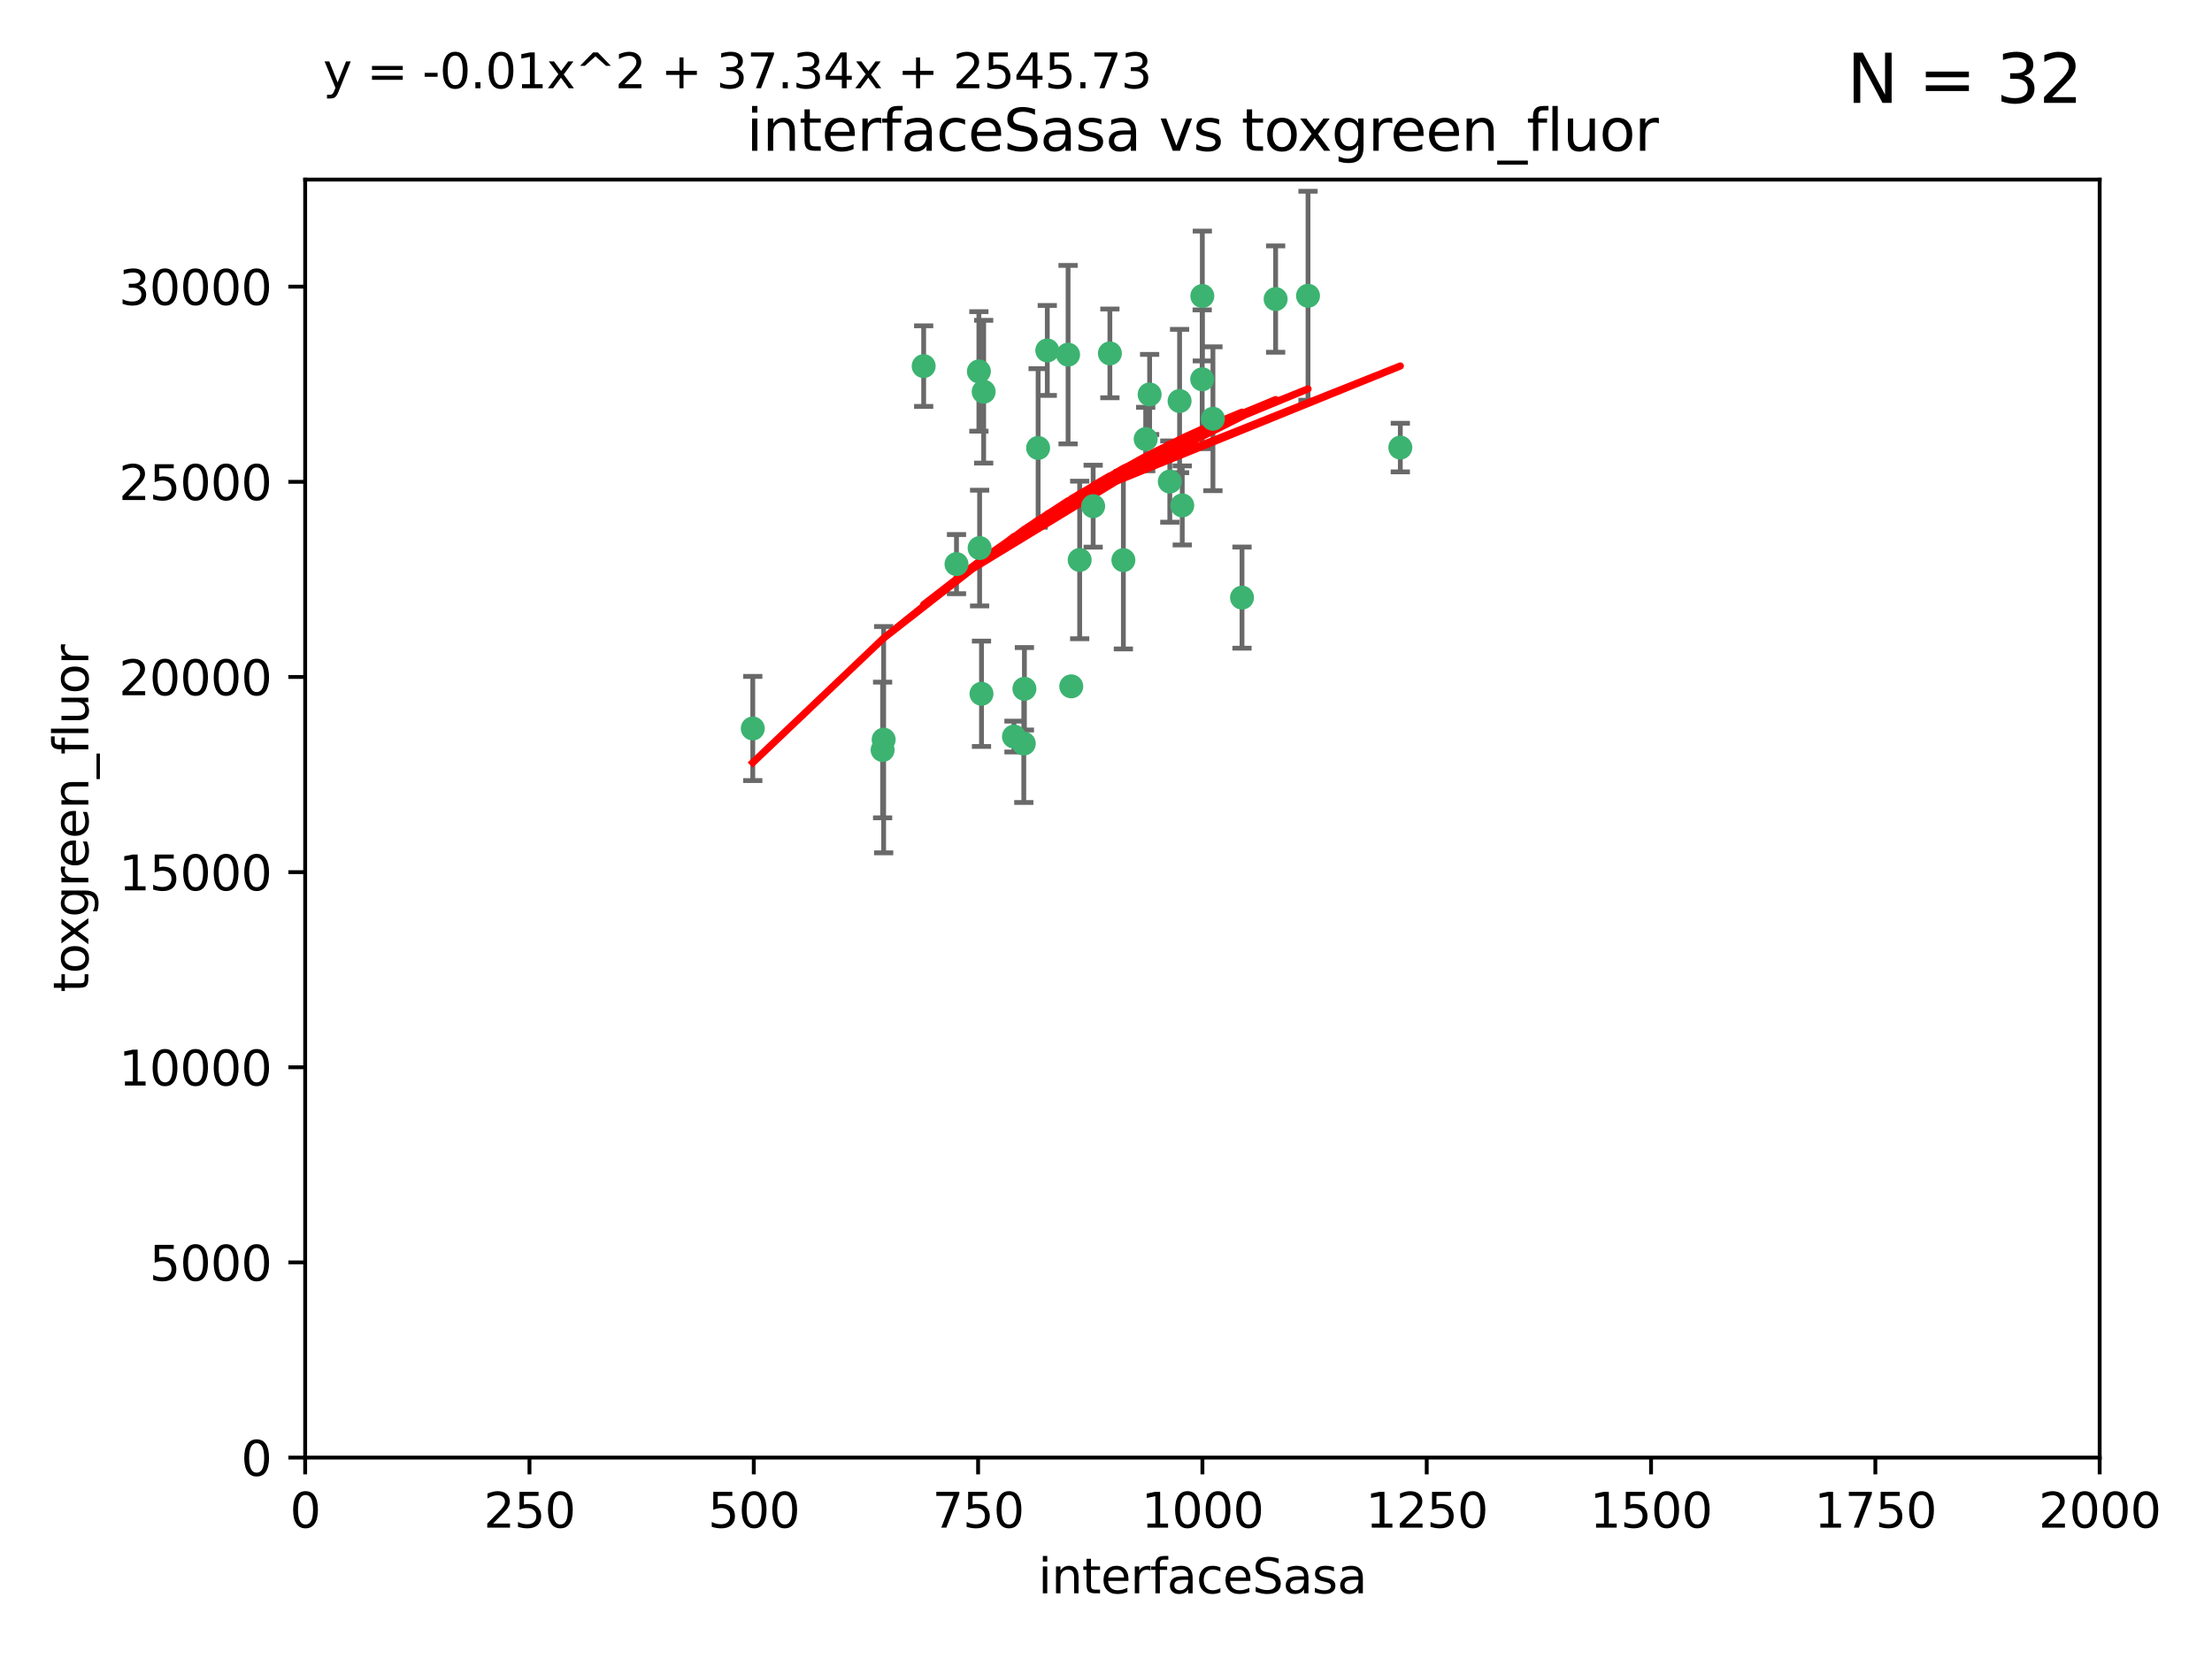 <?xml version="1.0" encoding="utf-8" standalone="no"?>
<!DOCTYPE svg PUBLIC "-//W3C//DTD SVG 1.1//EN"
  "http://www.w3.org/Graphics/SVG/1.1/DTD/svg11.dtd">
<svg xmlns:xlink="http://www.w3.org/1999/xlink" width="460.8pt" height="345.6pt" viewBox="0 0 460.8 345.6" xmlns="http://www.w3.org/2000/svg" version="1.1">
 <defs>
  <style type="text/css">*{stroke-linejoin: round; stroke-linecap: butt}</style>
 </defs>
 <g id="figure_1">
  <g id="patch_1">
   <path d="M 0 345.6 
L 460.8 345.6 
L 460.8 0 
L 0 0 
z
" style="fill: #ffffff"/>
  </g>
  <g id="axes_1">
   <g id="patch_2">
    <path d="M 63.571 303.64 
L 437.4 303.64 
L 437.4 37.411 
L 63.571 37.411 
z
" style="fill: #ffffff"/>
   </g>
   <g id="PathCollection_1">
    <defs>
     <path id="m9dc453d7ab" d="M 0 1.118 
C 0.297 1.118 0.581 1 0.791 0.791 
C 1 0.581 1.118 0.297 1.118 0 
C 1.118 -0.297 1 -0.581 0.791 -0.791 
C 0.581 -1 0.297 -1.118 0 -1.118 
C -0.297 -1.118 -0.581 -1 -0.791 -0.791 
C -1 -0.581 -1.118 -0.297 -1.118 0 
C -1.118 0.297 -1 0.581 -0.791 0.791 
C -0.581 1 -0.297 1.118 0 1.118 
z
" style="stroke: #3cb371"/>
    </defs>
    <g clip-path="url(#pfbb4d6d370)">
     <use xlink:href="#m9dc453d7ab" x="243.693" y="100.319" style="fill: #3cb371; stroke: #3cb371"/>
     <use xlink:href="#m9dc453d7ab" x="272.484" y="61.614" style="fill: #3cb371; stroke: #3cb371"/>
     <use xlink:href="#m9dc453d7ab" x="239.489" y="82.171" style="fill: #3cb371; stroke: #3cb371"/>
     <use xlink:href="#m9dc453d7ab" x="250.437" y="79.013" style="fill: #3cb371; stroke: #3cb371"/>
     <use xlink:href="#m9dc453d7ab" x="218.168" y="73.004" style="fill: #3cb371; stroke: #3cb371"/>
     <use xlink:href="#m9dc453d7ab" x="265.738" y="62.3" style="fill: #3cb371; stroke: #3cb371"/>
     <use xlink:href="#m9dc453d7ab" x="246.284" y="105.288" style="fill: #3cb371; stroke: #3cb371"/>
     <use xlink:href="#m9dc453d7ab" x="252.676" y="87.233" style="fill: #3cb371; stroke: #3cb371"/>
     <use xlink:href="#m9dc453d7ab" x="258.734" y="124.496" style="fill: #3cb371; stroke: #3cb371"/>
     <use xlink:href="#m9dc453d7ab" x="234.02" y="116.682" style="fill: #3cb371; stroke: #3cb371"/>
     <use xlink:href="#m9dc453d7ab" x="223.161" y="142.981" style="fill: #3cb371; stroke: #3cb371"/>
     <use xlink:href="#m9dc453d7ab" x="238.669" y="91.463" style="fill: #3cb371; stroke: #3cb371"/>
     <use xlink:href="#m9dc453d7ab" x="227.725" y="105.446" style="fill: #3cb371; stroke: #3cb371"/>
     <use xlink:href="#m9dc453d7ab" x="231.211" y="73.617" style="fill: #3cb371; stroke: #3cb371"/>
     <use xlink:href="#m9dc453d7ab" x="213.404" y="143.488" style="fill: #3cb371; stroke: #3cb371"/>
     <use xlink:href="#m9dc453d7ab" x="245.731" y="83.54" style="fill: #3cb371; stroke: #3cb371"/>
     <use xlink:href="#m9dc453d7ab" x="204.916" y="81.601" style="fill: #3cb371; stroke: #3cb371"/>
     <use xlink:href="#m9dc453d7ab" x="192.417" y="76.267" style="fill: #3cb371; stroke: #3cb371"/>
     <use xlink:href="#m9dc453d7ab" x="213.275" y="154.899" style="fill: #3cb371; stroke: #3cb371"/>
     <use xlink:href="#m9dc453d7ab" x="222.501" y="73.883" style="fill: #3cb371; stroke: #3cb371"/>
     <use xlink:href="#m9dc453d7ab" x="291.711" y="93.237" style="fill: #3cb371; stroke: #3cb371"/>
     <use xlink:href="#m9dc453d7ab" x="224.916" y="116.65" style="fill: #3cb371; stroke: #3cb371"/>
     <use xlink:href="#m9dc453d7ab" x="250.465" y="61.664" style="fill: #3cb371; stroke: #3cb371"/>
     <use xlink:href="#m9dc453d7ab" x="199.256" y="117.515" style="fill: #3cb371; stroke: #3cb371"/>
     <use xlink:href="#m9dc453d7ab" x="204.462" y="144.527" style="fill: #3cb371; stroke: #3cb371"/>
     <use xlink:href="#m9dc453d7ab" x="216.26" y="93.316" style="fill: #3cb371; stroke: #3cb371"/>
     <use xlink:href="#m9dc453d7ab" x="203.92" y="77.373" style="fill: #3cb371; stroke: #3cb371"/>
     <use xlink:href="#m9dc453d7ab" x="204.073" y="114.173" style="fill: #3cb371; stroke: #3cb371"/>
     <use xlink:href="#m9dc453d7ab" x="183.864" y="156.237" style="fill: #3cb371; stroke: #3cb371"/>
     <use xlink:href="#m9dc453d7ab" x="211.23" y="153.437" style="fill: #3cb371; stroke: #3cb371"/>
     <use xlink:href="#m9dc453d7ab" x="184.082" y="154.087" style="fill: #3cb371; stroke: #3cb371"/>
     <use xlink:href="#m9dc453d7ab" x="156.817" y="151.755" style="fill: #3cb371; stroke: #3cb371"/>
    </g>
   </g>
   <g id="matplotlib.axis_1">
    <g id="xtick_1">
     <g id="line2d_1">
      <defs>
       <path id="m8fd44e09ac" d="M 0 0 
L 0 3.5 
" style="stroke: #000000; stroke-width: 0.8"/>
      </defs>
      <g>
       <use xlink:href="#m8fd44e09ac" x="63.571" y="303.64" style="stroke: #000000; stroke-width: 0.8"/>
      </g>
     </g>
     <g id="text_1">
      <!-- 0 -->
      <g transform="translate(60.39 318.238)scale(0.1 -0.1)">
       <defs>
        <path id="DejaVuSans-30" d="M 2034 4250 
Q 1547 4250 1301 3770 
Q 1056 3291 1056 2328 
Q 1056 1369 1301 889 
Q 1547 409 2034 409 
Q 2525 409 2770 889 
Q 3016 1369 3016 2328 
Q 3016 3291 2770 3770 
Q 2525 4250 2034 4250 
z
M 2034 4750 
Q 2819 4750 3233 4129 
Q 3647 3509 3647 2328 
Q 3647 1150 3233 529 
Q 2819 -91 2034 -91 
Q 1250 -91 836 529 
Q 422 1150 422 2328 
Q 422 3509 836 4129 
Q 1250 4750 2034 4750 
z
" transform="scale(0.016)"/>
       </defs>
       <use xlink:href="#DejaVuSans-30"/>
      </g>
     </g>
    </g>
    <g id="xtick_2">
     <g id="line2d_2">
      <g>
       <use xlink:href="#m8fd44e09ac" x="110.3" y="303.64" style="stroke: #000000; stroke-width: 0.8"/>
      </g>
     </g>
     <g id="text_2">
      <!-- 250 -->
      <g transform="translate(100.756 318.238)scale(0.1 -0.1)">
       <defs>
        <path id="DejaVuSans-32" d="M 1228 531 
L 3431 531 
L 3431 0 
L 469 0 
L 469 531 
Q 828 903 1448 1529 
Q 2069 2156 2228 2338 
Q 2531 2678 2651 2914 
Q 2772 3150 2772 3378 
Q 2772 3750 2511 3984 
Q 2250 4219 1831 4219 
Q 1534 4219 1204 4116 
Q 875 4013 500 3803 
L 500 4441 
Q 881 4594 1212 4672 
Q 1544 4750 1819 4750 
Q 2544 4750 2975 4387 
Q 3406 4025 3406 3419 
Q 3406 3131 3298 2873 
Q 3191 2616 2906 2266 
Q 2828 2175 2409 1742 
Q 1991 1309 1228 531 
z
" transform="scale(0.016)"/>
        <path id="DejaVuSans-35" d="M 691 4666 
L 3169 4666 
L 3169 4134 
L 1269 4134 
L 1269 2991 
Q 1406 3038 1543 3061 
Q 1681 3084 1819 3084 
Q 2600 3084 3056 2656 
Q 3513 2228 3513 1497 
Q 3513 744 3044 326 
Q 2575 -91 1722 -91 
Q 1428 -91 1123 -41 
Q 819 9 494 109 
L 494 744 
Q 775 591 1075 516 
Q 1375 441 1709 441 
Q 2250 441 2565 725 
Q 2881 1009 2881 1497 
Q 2881 1984 2565 2268 
Q 2250 2553 1709 2553 
Q 1456 2553 1204 2497 
Q 953 2441 691 2322 
L 691 4666 
z
" transform="scale(0.016)"/>
       </defs>
       <use xlink:href="#DejaVuSans-32"/>
       <use xlink:href="#DejaVuSans-35" x="63.623"/>
       <use xlink:href="#DejaVuSans-30" x="127.246"/>
      </g>
     </g>
    </g>
    <g id="xtick_3">
     <g id="line2d_3">
      <g>
       <use xlink:href="#m8fd44e09ac" x="157.028" y="303.64" style="stroke: #000000; stroke-width: 0.8"/>
      </g>
     </g>
     <g id="text_3">
      <!-- 500 -->
      <g transform="translate(147.485 318.238)scale(0.1 -0.1)">
       <use xlink:href="#DejaVuSans-35"/>
       <use xlink:href="#DejaVuSans-30" x="63.623"/>
       <use xlink:href="#DejaVuSans-30" x="127.246"/>
      </g>
     </g>
    </g>
    <g id="xtick_4">
     <g id="line2d_4">
      <g>
       <use xlink:href="#m8fd44e09ac" x="203.757" y="303.64" style="stroke: #000000; stroke-width: 0.8"/>
      </g>
     </g>
     <g id="text_4">
      <!-- 750 -->
      <g transform="translate(194.213 318.238)scale(0.1 -0.1)">
       <defs>
        <path id="DejaVuSans-37" d="M 525 4666 
L 3525 4666 
L 3525 4397 
L 1831 0 
L 1172 0 
L 2766 4134 
L 525 4134 
L 525 4666 
z
" transform="scale(0.016)"/>
       </defs>
       <use xlink:href="#DejaVuSans-37"/>
       <use xlink:href="#DejaVuSans-35" x="63.623"/>
       <use xlink:href="#DejaVuSans-30" x="127.246"/>
      </g>
     </g>
    </g>
    <g id="xtick_5">
     <g id="line2d_5">
      <g>
       <use xlink:href="#m8fd44e09ac" x="250.486" y="303.64" style="stroke: #000000; stroke-width: 0.8"/>
      </g>
     </g>
     <g id="text_5">
      <!-- 1000 -->
      <g transform="translate(237.761 318.238)scale(0.1 -0.1)">
       <defs>
        <path id="DejaVuSans-31" d="M 794 531 
L 1825 531 
L 1825 4091 
L 703 3866 
L 703 4441 
L 1819 4666 
L 2450 4666 
L 2450 531 
L 3481 531 
L 3481 0 
L 794 0 
L 794 531 
z
" transform="scale(0.016)"/>
       </defs>
       <use xlink:href="#DejaVuSans-31"/>
       <use xlink:href="#DejaVuSans-30" x="63.623"/>
       <use xlink:href="#DejaVuSans-30" x="127.246"/>
       <use xlink:href="#DejaVuSans-30" x="190.869"/>
      </g>
     </g>
    </g>
    <g id="xtick_6">
     <g id="line2d_6">
      <g>
       <use xlink:href="#m8fd44e09ac" x="297.214" y="303.64" style="stroke: #000000; stroke-width: 0.8"/>
      </g>
     </g>
     <g id="text_6">
      <!-- 1250 -->
      <g transform="translate(284.489 318.238)scale(0.1 -0.1)">
       <use xlink:href="#DejaVuSans-31"/>
       <use xlink:href="#DejaVuSans-32" x="63.623"/>
       <use xlink:href="#DejaVuSans-35" x="127.246"/>
       <use xlink:href="#DejaVuSans-30" x="190.869"/>
      </g>
     </g>
    </g>
    <g id="xtick_7">
     <g id="line2d_7">
      <g>
       <use xlink:href="#m8fd44e09ac" x="343.943" y="303.64" style="stroke: #000000; stroke-width: 0.8"/>
      </g>
     </g>
     <g id="text_7">
      <!-- 1500 -->
      <g transform="translate(331.218 318.238)scale(0.1 -0.1)">
       <use xlink:href="#DejaVuSans-31"/>
       <use xlink:href="#DejaVuSans-35" x="63.623"/>
       <use xlink:href="#DejaVuSans-30" x="127.246"/>
       <use xlink:href="#DejaVuSans-30" x="190.869"/>
      </g>
     </g>
    </g>
    <g id="xtick_8">
     <g id="line2d_8">
      <g>
       <use xlink:href="#m8fd44e09ac" x="390.671" y="303.64" style="stroke: #000000; stroke-width: 0.8"/>
      </g>
     </g>
     <g id="text_8">
      <!-- 1750 -->
      <g transform="translate(377.946 318.238)scale(0.1 -0.1)">
       <use xlink:href="#DejaVuSans-31"/>
       <use xlink:href="#DejaVuSans-37" x="63.623"/>
       <use xlink:href="#DejaVuSans-35" x="127.246"/>
       <use xlink:href="#DejaVuSans-30" x="190.869"/>
      </g>
     </g>
    </g>
    <g id="xtick_9">
     <g id="line2d_9">
      <g>
       <use xlink:href="#m8fd44e09ac" x="437.4" y="303.64" style="stroke: #000000; stroke-width: 0.8"/>
      </g>
     </g>
     <g id="text_9">
      <!-- 2000 -->
      <g transform="translate(424.675 318.238)scale(0.1 -0.1)">
       <use xlink:href="#DejaVuSans-32"/>
       <use xlink:href="#DejaVuSans-30" x="63.623"/>
       <use xlink:href="#DejaVuSans-30" x="127.246"/>
       <use xlink:href="#DejaVuSans-30" x="190.869"/>
      </g>
     </g>
    </g>
    <g id="text_10">
     <!-- interfaceSasa -->
     <g transform="translate(216.279 331.917)scale(0.1 -0.1)">
      <defs>
       <path id="DejaVuSans-69" d="M 603 3500 
L 1178 3500 
L 1178 0 
L 603 0 
L 603 3500 
z
M 603 4863 
L 1178 4863 
L 1178 4134 
L 603 4134 
L 603 4863 
z
" transform="scale(0.016)"/>
       <path id="DejaVuSans-6e" d="M 3513 2113 
L 3513 0 
L 2938 0 
L 2938 2094 
Q 2938 2591 2744 2837 
Q 2550 3084 2163 3084 
Q 1697 3084 1428 2787 
Q 1159 2491 1159 1978 
L 1159 0 
L 581 0 
L 581 3500 
L 1159 3500 
L 1159 2956 
Q 1366 3272 1645 3428 
Q 1925 3584 2291 3584 
Q 2894 3584 3203 3211 
Q 3513 2838 3513 2113 
z
" transform="scale(0.016)"/>
       <path id="DejaVuSans-74" d="M 1172 4494 
L 1172 3500 
L 2356 3500 
L 2356 3053 
L 1172 3053 
L 1172 1153 
Q 1172 725 1289 603 
Q 1406 481 1766 481 
L 2356 481 
L 2356 0 
L 1766 0 
Q 1100 0 847 248 
Q 594 497 594 1153 
L 594 3053 
L 172 3053 
L 172 3500 
L 594 3500 
L 594 4494 
L 1172 4494 
z
" transform="scale(0.016)"/>
       <path id="DejaVuSans-65" d="M 3597 1894 
L 3597 1613 
L 953 1613 
Q 991 1019 1311 708 
Q 1631 397 2203 397 
Q 2534 397 2845 478 
Q 3156 559 3463 722 
L 3463 178 
Q 3153 47 2828 -22 
Q 2503 -91 2169 -91 
Q 1331 -91 842 396 
Q 353 884 353 1716 
Q 353 2575 817 3079 
Q 1281 3584 2069 3584 
Q 2775 3584 3186 3129 
Q 3597 2675 3597 1894 
z
M 3022 2063 
Q 3016 2534 2758 2815 
Q 2500 3097 2075 3097 
Q 1594 3097 1305 2825 
Q 1016 2553 972 2059 
L 3022 2063 
z
" transform="scale(0.016)"/>
       <path id="DejaVuSans-72" d="M 2631 2963 
Q 2534 3019 2420 3045 
Q 2306 3072 2169 3072 
Q 1681 3072 1420 2755 
Q 1159 2438 1159 1844 
L 1159 0 
L 581 0 
L 581 3500 
L 1159 3500 
L 1159 2956 
Q 1341 3275 1631 3429 
Q 1922 3584 2338 3584 
Q 2397 3584 2469 3576 
Q 2541 3569 2628 3553 
L 2631 2963 
z
" transform="scale(0.016)"/>
       <path id="DejaVuSans-66" d="M 2375 4863 
L 2375 4384 
L 1825 4384 
Q 1516 4384 1395 4259 
Q 1275 4134 1275 3809 
L 1275 3500 
L 2222 3500 
L 2222 3053 
L 1275 3053 
L 1275 0 
L 697 0 
L 697 3053 
L 147 3053 
L 147 3500 
L 697 3500 
L 697 3744 
Q 697 4328 969 4595 
Q 1241 4863 1831 4863 
L 2375 4863 
z
" transform="scale(0.016)"/>
       <path id="DejaVuSans-61" d="M 2194 1759 
Q 1497 1759 1228 1600 
Q 959 1441 959 1056 
Q 959 750 1161 570 
Q 1363 391 1709 391 
Q 2188 391 2477 730 
Q 2766 1069 2766 1631 
L 2766 1759 
L 2194 1759 
z
M 3341 1997 
L 3341 0 
L 2766 0 
L 2766 531 
Q 2569 213 2275 61 
Q 1981 -91 1556 -91 
Q 1019 -91 701 211 
Q 384 513 384 1019 
Q 384 1609 779 1909 
Q 1175 2209 1959 2209 
L 2766 2209 
L 2766 2266 
Q 2766 2663 2505 2880 
Q 2244 3097 1772 3097 
Q 1472 3097 1187 3025 
Q 903 2953 641 2809 
L 641 3341 
Q 956 3463 1253 3523 
Q 1550 3584 1831 3584 
Q 2591 3584 2966 3190 
Q 3341 2797 3341 1997 
z
" transform="scale(0.016)"/>
       <path id="DejaVuSans-63" d="M 3122 3366 
L 3122 2828 
Q 2878 2963 2633 3030 
Q 2388 3097 2138 3097 
Q 1578 3097 1268 2742 
Q 959 2388 959 1747 
Q 959 1106 1268 751 
Q 1578 397 2138 397 
Q 2388 397 2633 464 
Q 2878 531 3122 666 
L 3122 134 
Q 2881 22 2623 -34 
Q 2366 -91 2075 -91 
Q 1284 -91 818 406 
Q 353 903 353 1747 
Q 353 2603 823 3093 
Q 1294 3584 2113 3584 
Q 2378 3584 2631 3529 
Q 2884 3475 3122 3366 
z
" transform="scale(0.016)"/>
       <path id="DejaVuSans-53" d="M 3425 4513 
L 3425 3897 
Q 3066 4069 2747 4153 
Q 2428 4238 2131 4238 
Q 1616 4238 1336 4038 
Q 1056 3838 1056 3469 
Q 1056 3159 1242 3001 
Q 1428 2844 1947 2747 
L 2328 2669 
Q 3034 2534 3370 2195 
Q 3706 1856 3706 1288 
Q 3706 609 3251 259 
Q 2797 -91 1919 -91 
Q 1588 -91 1214 -16 
Q 841 59 441 206 
L 441 856 
Q 825 641 1194 531 
Q 1563 422 1919 422 
Q 2459 422 2753 634 
Q 3047 847 3047 1241 
Q 3047 1584 2836 1778 
Q 2625 1972 2144 2069 
L 1759 2144 
Q 1053 2284 737 2584 
Q 422 2884 422 3419 
Q 422 4038 858 4394 
Q 1294 4750 2059 4750 
Q 2388 4750 2728 4690 
Q 3069 4631 3425 4513 
z
" transform="scale(0.016)"/>
       <path id="DejaVuSans-73" d="M 2834 3397 
L 2834 2853 
Q 2591 2978 2328 3040 
Q 2066 3103 1784 3103 
Q 1356 3103 1142 2972 
Q 928 2841 928 2578 
Q 928 2378 1081 2264 
Q 1234 2150 1697 2047 
L 1894 2003 
Q 2506 1872 2764 1633 
Q 3022 1394 3022 966 
Q 3022 478 2636 193 
Q 2250 -91 1575 -91 
Q 1294 -91 989 -36 
Q 684 19 347 128 
L 347 722 
Q 666 556 975 473 
Q 1284 391 1588 391 
Q 1994 391 2212 530 
Q 2431 669 2431 922 
Q 2431 1156 2273 1281 
Q 2116 1406 1581 1522 
L 1381 1569 
Q 847 1681 609 1914 
Q 372 2147 372 2553 
Q 372 3047 722 3315 
Q 1072 3584 1716 3584 
Q 2034 3584 2315 3537 
Q 2597 3491 2834 3397 
z
" transform="scale(0.016)"/>
      </defs>
      <use xlink:href="#DejaVuSans-69"/>
      <use xlink:href="#DejaVuSans-6e" x="27.783"/>
      <use xlink:href="#DejaVuSans-74" x="91.162"/>
      <use xlink:href="#DejaVuSans-65" x="130.371"/>
      <use xlink:href="#DejaVuSans-72" x="191.895"/>
      <use xlink:href="#DejaVuSans-66" x="233.008"/>
      <use xlink:href="#DejaVuSans-61" x="268.213"/>
      <use xlink:href="#DejaVuSans-63" x="329.492"/>
      <use xlink:href="#DejaVuSans-65" x="384.473"/>
      <use xlink:href="#DejaVuSans-53" x="445.996"/>
      <use xlink:href="#DejaVuSans-61" x="509.473"/>
      <use xlink:href="#DejaVuSans-73" x="570.752"/>
      <use xlink:href="#DejaVuSans-61" x="622.852"/>
     </g>
    </g>
   </g>
   <g id="matplotlib.axis_2">
    <g id="ytick_1">
     <g id="line2d_10">
      <defs>
       <path id="me6b05b0d6b" d="M 0 0 
L -3.5 0 
" style="stroke: #000000; stroke-width: 0.8"/>
      </defs>
      <g>
       <use xlink:href="#me6b05b0d6b" x="63.571" y="303.64" style="stroke: #000000; stroke-width: 0.8"/>
      </g>
     </g>
     <g id="text_11">
      <!-- 0 -->
      <g transform="translate(50.209 307.439)scale(0.1 -0.1)">
       <use xlink:href="#DejaVuSans-30"/>
      </g>
     </g>
    </g>
    <g id="ytick_2">
     <g id="line2d_11">
      <g>
       <use xlink:href="#me6b05b0d6b" x="63.571" y="262.986" style="stroke: #000000; stroke-width: 0.8"/>
      </g>
     </g>
     <g id="text_12">
      <!-- 5000 -->
      <g transform="translate(31.121 266.786)scale(0.1 -0.1)">
       <use xlink:href="#DejaVuSans-35"/>
       <use xlink:href="#DejaVuSans-30" x="63.623"/>
       <use xlink:href="#DejaVuSans-30" x="127.246"/>
       <use xlink:href="#DejaVuSans-30" x="190.869"/>
      </g>
     </g>
    </g>
    <g id="ytick_3">
     <g id="line2d_12">
      <g>
       <use xlink:href="#me6b05b0d6b" x="63.571" y="222.333" style="stroke: #000000; stroke-width: 0.8"/>
      </g>
     </g>
     <g id="text_13">
      <!-- 10000 -->
      <g transform="translate(24.759 226.132)scale(0.1 -0.1)">
       <use xlink:href="#DejaVuSans-31"/>
       <use xlink:href="#DejaVuSans-30" x="63.623"/>
       <use xlink:href="#DejaVuSans-30" x="127.246"/>
       <use xlink:href="#DejaVuSans-30" x="190.869"/>
       <use xlink:href="#DejaVuSans-30" x="254.492"/>
      </g>
     </g>
    </g>
    <g id="ytick_4">
     <g id="line2d_13">
      <g>
       <use xlink:href="#me6b05b0d6b" x="63.571" y="181.679" style="stroke: #000000; stroke-width: 0.8"/>
      </g>
     </g>
     <g id="text_14">
      <!-- 15000 -->
      <g transform="translate(24.759 185.478)scale(0.1 -0.1)">
       <use xlink:href="#DejaVuSans-31"/>
       <use xlink:href="#DejaVuSans-35" x="63.623"/>
       <use xlink:href="#DejaVuSans-30" x="127.246"/>
       <use xlink:href="#DejaVuSans-30" x="190.869"/>
       <use xlink:href="#DejaVuSans-30" x="254.492"/>
      </g>
     </g>
    </g>
    <g id="ytick_5">
     <g id="line2d_14">
      <g>
       <use xlink:href="#me6b05b0d6b" x="63.571" y="141.026" style="stroke: #000000; stroke-width: 0.8"/>
      </g>
     </g>
     <g id="text_15">
      <!-- 20000 -->
      <g transform="translate(24.759 144.825)scale(0.1 -0.1)">
       <use xlink:href="#DejaVuSans-32"/>
       <use xlink:href="#DejaVuSans-30" x="63.623"/>
       <use xlink:href="#DejaVuSans-30" x="127.246"/>
       <use xlink:href="#DejaVuSans-30" x="190.869"/>
       <use xlink:href="#DejaVuSans-30" x="254.492"/>
      </g>
     </g>
    </g>
    <g id="ytick_6">
     <g id="line2d_15">
      <g>
       <use xlink:href="#me6b05b0d6b" x="63.571" y="100.372" style="stroke: #000000; stroke-width: 0.8"/>
      </g>
     </g>
     <g id="text_16">
      <!-- 25000 -->
      <g transform="translate(24.759 104.171)scale(0.1 -0.1)">
       <use xlink:href="#DejaVuSans-32"/>
       <use xlink:href="#DejaVuSans-35" x="63.623"/>
       <use xlink:href="#DejaVuSans-30" x="127.246"/>
       <use xlink:href="#DejaVuSans-30" x="190.869"/>
       <use xlink:href="#DejaVuSans-30" x="254.492"/>
      </g>
     </g>
    </g>
    <g id="ytick_7">
     <g id="line2d_16">
      <g>
       <use xlink:href="#me6b05b0d6b" x="63.571" y="59.718" style="stroke: #000000; stroke-width: 0.8"/>
      </g>
     </g>
     <g id="text_17">
      <!-- 30000 -->
      <g transform="translate(24.759 63.518)scale(0.1 -0.1)">
       <defs>
        <path id="DejaVuSans-33" d="M 2597 2516 
Q 3050 2419 3304 2112 
Q 3559 1806 3559 1356 
Q 3559 666 3084 287 
Q 2609 -91 1734 -91 
Q 1441 -91 1130 -33 
Q 819 25 488 141 
L 488 750 
Q 750 597 1062 519 
Q 1375 441 1716 441 
Q 2309 441 2620 675 
Q 2931 909 2931 1356 
Q 2931 1769 2642 2001 
Q 2353 2234 1838 2234 
L 1294 2234 
L 1294 2753 
L 1863 2753 
Q 2328 2753 2575 2939 
Q 2822 3125 2822 3475 
Q 2822 3834 2567 4026 
Q 2313 4219 1838 4219 
Q 1578 4219 1281 4162 
Q 984 4106 628 3988 
L 628 4550 
Q 988 4650 1302 4700 
Q 1616 4750 1894 4750 
Q 2613 4750 3031 4423 
Q 3450 4097 3450 3541 
Q 3450 3153 3228 2886 
Q 3006 2619 2597 2516 
z
" transform="scale(0.016)"/>
       </defs>
       <use xlink:href="#DejaVuSans-33"/>
       <use xlink:href="#DejaVuSans-30" x="63.623"/>
       <use xlink:href="#DejaVuSans-30" x="127.246"/>
       <use xlink:href="#DejaVuSans-30" x="190.869"/>
       <use xlink:href="#DejaVuSans-30" x="254.492"/>
      </g>
     </g>
    </g>
    <g id="text_18">
     <!-- toxgreen_fluor -->
     <g transform="translate(18.401 206.72)rotate(-90)scale(0.1 -0.1)">
      <defs>
       <path id="DejaVuSans-6f" d="M 1959 3097 
Q 1497 3097 1228 2736 
Q 959 2375 959 1747 
Q 959 1119 1226 758 
Q 1494 397 1959 397 
Q 2419 397 2687 759 
Q 2956 1122 2956 1747 
Q 2956 2369 2687 2733 
Q 2419 3097 1959 3097 
z
M 1959 3584 
Q 2709 3584 3137 3096 
Q 3566 2609 3566 1747 
Q 3566 888 3137 398 
Q 2709 -91 1959 -91 
Q 1206 -91 779 398 
Q 353 888 353 1747 
Q 353 2609 779 3096 
Q 1206 3584 1959 3584 
z
" transform="scale(0.016)"/>
       <path id="DejaVuSans-78" d="M 3513 3500 
L 2247 1797 
L 3578 0 
L 2900 0 
L 1881 1375 
L 863 0 
L 184 0 
L 1544 1831 
L 300 3500 
L 978 3500 
L 1906 2253 
L 2834 3500 
L 3513 3500 
z
" transform="scale(0.016)"/>
       <path id="DejaVuSans-67" d="M 2906 1791 
Q 2906 2416 2648 2759 
Q 2391 3103 1925 3103 
Q 1463 3103 1205 2759 
Q 947 2416 947 1791 
Q 947 1169 1205 825 
Q 1463 481 1925 481 
Q 2391 481 2648 825 
Q 2906 1169 2906 1791 
z
M 3481 434 
Q 3481 -459 3084 -895 
Q 2688 -1331 1869 -1331 
Q 1566 -1331 1297 -1286 
Q 1028 -1241 775 -1147 
L 775 -588 
Q 1028 -725 1275 -790 
Q 1522 -856 1778 -856 
Q 2344 -856 2625 -561 
Q 2906 -266 2906 331 
L 2906 616 
Q 2728 306 2450 153 
Q 2172 0 1784 0 
Q 1141 0 747 490 
Q 353 981 353 1791 
Q 353 2603 747 3093 
Q 1141 3584 1784 3584 
Q 2172 3584 2450 3431 
Q 2728 3278 2906 2969 
L 2906 3500 
L 3481 3500 
L 3481 434 
z
" transform="scale(0.016)"/>
       <path id="DejaVuSans-5f" d="M 3263 -1063 
L 3263 -1509 
L -63 -1509 
L -63 -1063 
L 3263 -1063 
z
" transform="scale(0.016)"/>
       <path id="DejaVuSans-6c" d="M 603 4863 
L 1178 4863 
L 1178 0 
L 603 0 
L 603 4863 
z
" transform="scale(0.016)"/>
       <path id="DejaVuSans-75" d="M 544 1381 
L 544 3500 
L 1119 3500 
L 1119 1403 
Q 1119 906 1312 657 
Q 1506 409 1894 409 
Q 2359 409 2629 706 
Q 2900 1003 2900 1516 
L 2900 3500 
L 3475 3500 
L 3475 0 
L 2900 0 
L 2900 538 
Q 2691 219 2414 64 
Q 2138 -91 1772 -91 
Q 1169 -91 856 284 
Q 544 659 544 1381 
z
M 1991 3584 
L 1991 3584 
z
" transform="scale(0.016)"/>
      </defs>
      <use xlink:href="#DejaVuSans-74"/>
      <use xlink:href="#DejaVuSans-6f" x="39.209"/>
      <use xlink:href="#DejaVuSans-78" x="97.266"/>
      <use xlink:href="#DejaVuSans-67" x="156.445"/>
      <use xlink:href="#DejaVuSans-72" x="219.922"/>
      <use xlink:href="#DejaVuSans-65" x="258.785"/>
      <use xlink:href="#DejaVuSans-65" x="320.309"/>
      <use xlink:href="#DejaVuSans-6e" x="381.832"/>
      <use xlink:href="#DejaVuSans-5f" x="445.211"/>
      <use xlink:href="#DejaVuSans-66" x="495.211"/>
      <use xlink:href="#DejaVuSans-6c" x="530.416"/>
      <use xlink:href="#DejaVuSans-75" x="558.199"/>
      <use xlink:href="#DejaVuSans-6f" x="621.578"/>
      <use xlink:href="#DejaVuSans-72" x="682.76"/>
     </g>
    </g>
   </g>
   <g id="LineCollection_1">
    <path d="M 243.693 108.787 
L 243.693 91.852 
" clip-path="url(#pfbb4d6d370)" style="fill: none; stroke: #696969"/>
    <path d="M 272.484 83.38 
L 272.484 39.848 
" clip-path="url(#pfbb4d6d370)" style="fill: none; stroke: #696969"/>
    <path d="M 239.489 90.514 
L 239.489 73.828 
" clip-path="url(#pfbb4d6d370)" style="fill: none; stroke: #696969"/>
    <path d="M 250.437 93.467 
L 250.437 64.559 
" clip-path="url(#pfbb4d6d370)" style="fill: none; stroke: #696969"/>
    <path d="M 218.168 82.377 
L 218.168 63.632 
" clip-path="url(#pfbb4d6d370)" style="fill: none; stroke: #696969"/>
    <path d="M 265.738 73.378 
L 265.738 51.222 
" clip-path="url(#pfbb4d6d370)" style="fill: none; stroke: #696969"/>
    <path d="M 246.284 113.522 
L 246.284 97.054 
" clip-path="url(#pfbb4d6d370)" style="fill: none; stroke: #696969"/>
    <path d="M 252.676 102.217 
L 252.676 72.249 
" clip-path="url(#pfbb4d6d370)" style="fill: none; stroke: #696969"/>
    <path d="M 258.734 135.03 
L 258.734 113.961 
" clip-path="url(#pfbb4d6d370)" style="fill: none; stroke: #696969"/>
    <path d="M 234.02 135.19 
L 234.02 98.175 
" clip-path="url(#pfbb4d6d370)" style="fill: none; stroke: #696969"/>
    <path d="M 223.161 143.589 
L 223.161 142.373 
" clip-path="url(#pfbb4d6d370)" style="fill: none; stroke: #696969"/>
    <path d="M 238.669 98.075 
L 238.669 84.85 
" clip-path="url(#pfbb4d6d370)" style="fill: none; stroke: #696969"/>
    <path d="M 227.725 113.976 
L 227.725 96.917 
" clip-path="url(#pfbb4d6d370)" style="fill: none; stroke: #696969"/>
    <path d="M 231.211 82.862 
L 231.211 64.371 
" clip-path="url(#pfbb4d6d370)" style="fill: none; stroke: #696969"/>
    <path d="M 213.404 152.078 
L 213.404 134.898 
" clip-path="url(#pfbb4d6d370)" style="fill: none; stroke: #696969"/>
    <path d="M 245.731 98.468 
L 245.731 68.613 
" clip-path="url(#pfbb4d6d370)" style="fill: none; stroke: #696969"/>
    <path d="M 204.916 96.47 
L 204.916 66.732 
" clip-path="url(#pfbb4d6d370)" style="fill: none; stroke: #696969"/>
    <path d="M 192.417 84.664 
L 192.417 67.869 
" clip-path="url(#pfbb4d6d370)" style="fill: none; stroke: #696969"/>
    <path d="M 213.275 167.168 
L 213.275 142.63 
" clip-path="url(#pfbb4d6d370)" style="fill: none; stroke: #696969"/>
    <path d="M 222.501 92.474 
L 222.501 55.291 
" clip-path="url(#pfbb4d6d370)" style="fill: none; stroke: #696969"/>
    <path d="M 291.711 98.3 
L 291.711 88.175 
" clip-path="url(#pfbb4d6d370)" style="fill: none; stroke: #696969"/>
    <path d="M 224.916 133.058 
L 224.916 100.243 
" clip-path="url(#pfbb4d6d370)" style="fill: none; stroke: #696969"/>
    <path d="M 250.465 75.185 
L 250.465 48.142 
" clip-path="url(#pfbb4d6d370)" style="fill: none; stroke: #696969"/>
    <path d="M 199.256 123.677 
L 199.256 111.354 
" clip-path="url(#pfbb4d6d370)" style="fill: none; stroke: #696969"/>
    <path d="M 204.462 155.498 
L 204.462 133.556 
" clip-path="url(#pfbb4d6d370)" style="fill: none; stroke: #696969"/>
    <path d="M 216.26 109.832 
L 216.26 76.799 
" clip-path="url(#pfbb4d6d370)" style="fill: none; stroke: #696969"/>
    <path d="M 203.92 89.821 
L 203.92 64.926 
" clip-path="url(#pfbb4d6d370)" style="fill: none; stroke: #696969"/>
    <path d="M 204.073 126.225 
L 204.073 102.122 
" clip-path="url(#pfbb4d6d370)" style="fill: none; stroke: #696969"/>
    <path d="M 183.864 170.367 
L 183.864 142.106 
" clip-path="url(#pfbb4d6d370)" style="fill: none; stroke: #696969"/>
    <path d="M 211.23 156.651 
L 211.23 150.223 
" clip-path="url(#pfbb4d6d370)" style="fill: none; stroke: #696969"/>
    <path d="M 184.082 177.661 
L 184.082 130.513 
" clip-path="url(#pfbb4d6d370)" style="fill: none; stroke: #696969"/>
    <path d="M 156.817 162.606 
L 156.817 140.905 
" clip-path="url(#pfbb4d6d370)" style="fill: none; stroke: #696969"/>
   </g>
   <g id="line2d_17">
    <defs>
     <path id="mabc09bb405" d="M 2 0 
L -2 -0 
" style="stroke: #696969"/>
    </defs>
    <g clip-path="url(#pfbb4d6d370)">
     <use xlink:href="#mabc09bb405" x="243.693" y="108.787" style="fill: #696969; stroke: #696969"/>
     <use xlink:href="#mabc09bb405" x="272.484" y="83.38" style="fill: #696969; stroke: #696969"/>
     <use xlink:href="#mabc09bb405" x="239.489" y="90.514" style="fill: #696969; stroke: #696969"/>
     <use xlink:href="#mabc09bb405" x="250.437" y="93.467" style="fill: #696969; stroke: #696969"/>
     <use xlink:href="#mabc09bb405" x="218.168" y="82.377" style="fill: #696969; stroke: #696969"/>
     <use xlink:href="#mabc09bb405" x="265.738" y="73.378" style="fill: #696969; stroke: #696969"/>
     <use xlink:href="#mabc09bb405" x="246.284" y="113.522" style="fill: #696969; stroke: #696969"/>
     <use xlink:href="#mabc09bb405" x="252.676" y="102.217" style="fill: #696969; stroke: #696969"/>
     <use xlink:href="#mabc09bb405" x="258.734" y="135.03" style="fill: #696969; stroke: #696969"/>
     <use xlink:href="#mabc09bb405" x="234.02" y="135.19" style="fill: #696969; stroke: #696969"/>
     <use xlink:href="#mabc09bb405" x="223.161" y="143.589" style="fill: #696969; stroke: #696969"/>
     <use xlink:href="#mabc09bb405" x="238.669" y="98.075" style="fill: #696969; stroke: #696969"/>
     <use xlink:href="#mabc09bb405" x="227.725" y="113.976" style="fill: #696969; stroke: #696969"/>
     <use xlink:href="#mabc09bb405" x="231.211" y="82.862" style="fill: #696969; stroke: #696969"/>
     <use xlink:href="#mabc09bb405" x="213.404" y="152.078" style="fill: #696969; stroke: #696969"/>
     <use xlink:href="#mabc09bb405" x="245.731" y="98.468" style="fill: #696969; stroke: #696969"/>
     <use xlink:href="#mabc09bb405" x="204.916" y="96.47" style="fill: #696969; stroke: #696969"/>
     <use xlink:href="#mabc09bb405" x="192.417" y="84.664" style="fill: #696969; stroke: #696969"/>
     <use xlink:href="#mabc09bb405" x="213.275" y="167.168" style="fill: #696969; stroke: #696969"/>
     <use xlink:href="#mabc09bb405" x="222.501" y="92.474" style="fill: #696969; stroke: #696969"/>
     <use xlink:href="#mabc09bb405" x="291.711" y="98.3" style="fill: #696969; stroke: #696969"/>
     <use xlink:href="#mabc09bb405" x="224.916" y="133.058" style="fill: #696969; stroke: #696969"/>
     <use xlink:href="#mabc09bb405" x="250.465" y="75.185" style="fill: #696969; stroke: #696969"/>
     <use xlink:href="#mabc09bb405" x="199.256" y="123.677" style="fill: #696969; stroke: #696969"/>
     <use xlink:href="#mabc09bb405" x="204.462" y="155.498" style="fill: #696969; stroke: #696969"/>
     <use xlink:href="#mabc09bb405" x="216.26" y="109.832" style="fill: #696969; stroke: #696969"/>
     <use xlink:href="#mabc09bb405" x="203.92" y="89.821" style="fill: #696969; stroke: #696969"/>
     <use xlink:href="#mabc09bb405" x="204.073" y="126.225" style="fill: #696969; stroke: #696969"/>
     <use xlink:href="#mabc09bb405" x="183.864" y="170.367" style="fill: #696969; stroke: #696969"/>
     <use xlink:href="#mabc09bb405" x="211.23" y="156.651" style="fill: #696969; stroke: #696969"/>
     <use xlink:href="#mabc09bb405" x="184.082" y="177.661" style="fill: #696969; stroke: #696969"/>
     <use xlink:href="#mabc09bb405" x="156.817" y="162.606" style="fill: #696969; stroke: #696969"/>
    </g>
   </g>
   <g id="line2d_18">
    <g clip-path="url(#pfbb4d6d370)">
     <use xlink:href="#mabc09bb405" x="243.693" y="91.852" style="fill: #696969; stroke: #696969"/>
     <use xlink:href="#mabc09bb405" x="272.484" y="39.848" style="fill: #696969; stroke: #696969"/>
     <use xlink:href="#mabc09bb405" x="239.489" y="73.828" style="fill: #696969; stroke: #696969"/>
     <use xlink:href="#mabc09bb405" x="250.437" y="64.559" style="fill: #696969; stroke: #696969"/>
     <use xlink:href="#mabc09bb405" x="218.168" y="63.632" style="fill: #696969; stroke: #696969"/>
     <use xlink:href="#mabc09bb405" x="265.738" y="51.222" style="fill: #696969; stroke: #696969"/>
     <use xlink:href="#mabc09bb405" x="246.284" y="97.054" style="fill: #696969; stroke: #696969"/>
     <use xlink:href="#mabc09bb405" x="252.676" y="72.249" style="fill: #696969; stroke: #696969"/>
     <use xlink:href="#mabc09bb405" x="258.734" y="113.961" style="fill: #696969; stroke: #696969"/>
     <use xlink:href="#mabc09bb405" x="234.02" y="98.175" style="fill: #696969; stroke: #696969"/>
     <use xlink:href="#mabc09bb405" x="223.161" y="142.373" style="fill: #696969; stroke: #696969"/>
     <use xlink:href="#mabc09bb405" x="238.669" y="84.85" style="fill: #696969; stroke: #696969"/>
     <use xlink:href="#mabc09bb405" x="227.725" y="96.917" style="fill: #696969; stroke: #696969"/>
     <use xlink:href="#mabc09bb405" x="231.211" y="64.371" style="fill: #696969; stroke: #696969"/>
     <use xlink:href="#mabc09bb405" x="213.404" y="134.898" style="fill: #696969; stroke: #696969"/>
     <use xlink:href="#mabc09bb405" x="245.731" y="68.613" style="fill: #696969; stroke: #696969"/>
     <use xlink:href="#mabc09bb405" x="204.916" y="66.732" style="fill: #696969; stroke: #696969"/>
     <use xlink:href="#mabc09bb405" x="192.417" y="67.869" style="fill: #696969; stroke: #696969"/>
     <use xlink:href="#mabc09bb405" x="213.275" y="142.63" style="fill: #696969; stroke: #696969"/>
     <use xlink:href="#mabc09bb405" x="222.501" y="55.291" style="fill: #696969; stroke: #696969"/>
     <use xlink:href="#mabc09bb405" x="291.711" y="88.175" style="fill: #696969; stroke: #696969"/>
     <use xlink:href="#mabc09bb405" x="224.916" y="100.243" style="fill: #696969; stroke: #696969"/>
     <use xlink:href="#mabc09bb405" x="250.465" y="48.142" style="fill: #696969; stroke: #696969"/>
     <use xlink:href="#mabc09bb405" x="199.256" y="111.354" style="fill: #696969; stroke: #696969"/>
     <use xlink:href="#mabc09bb405" x="204.462" y="133.556" style="fill: #696969; stroke: #696969"/>
     <use xlink:href="#mabc09bb405" x="216.26" y="76.799" style="fill: #696969; stroke: #696969"/>
     <use xlink:href="#mabc09bb405" x="203.92" y="64.926" style="fill: #696969; stroke: #696969"/>
     <use xlink:href="#mabc09bb405" x="204.073" y="102.122" style="fill: #696969; stroke: #696969"/>
     <use xlink:href="#mabc09bb405" x="183.864" y="142.106" style="fill: #696969; stroke: #696969"/>
     <use xlink:href="#mabc09bb405" x="211.23" y="150.223" style="fill: #696969; stroke: #696969"/>
     <use xlink:href="#mabc09bb405" x="184.082" y="130.513" style="fill: #696969; stroke: #696969"/>
     <use xlink:href="#mabc09bb405" x="156.817" y="140.905" style="fill: #696969; stroke: #696969"/>
    </g>
   </g>
   <g id="line2d_19">
    <path d="M 243.693 92.522 
L 272.484 81.019 
L 239.489 94.638 
L 250.437 89.36 
L 218.168 107.085 
L 265.738 83.246 
L 246.284 91.273 
L 252.676 88.373 
L 258.734 85.862 
L 234.02 97.558 
L 223.161 103.914 
L 238.669 95.064 
L 227.725 101.152 
L 231.211 99.131 
L 213.404 110.257 
L 245.731 91.537 
L 204.916 116.263 
L 192.417 125.933 
L 213.275 110.345 
L 222.501 104.324 
L 291.711 76.244 
L 224.916 102.836 
L 250.465 89.347 
L 199.256 120.52 
L 204.462 116.597 
L 216.26 108.338 
L 203.92 116.997 
L 204.073 116.884 
L 183.864 133.116 
L 211.23 111.752 
L 184.082 132.927 
L 156.817 158.864 
" clip-path="url(#pfbb4d6d370)" style="fill: none; stroke: #ff0000; stroke-width: 1.5; stroke-linecap: square"/>
   </g>
   <g id="line2d_20">
    <defs>
     <path id="m8f117b4372" d="M 0 2 
C 0.53 2 1.039 1.789 1.414 1.414 
C 1.789 1.039 2 0.53 2 0 
C 2 -0.53 1.789 -1.039 1.414 -1.414 
C 1.039 -1.789 0.53 -2 0 -2 
C -0.53 -2 -1.039 -1.789 -1.414 -1.414 
C -1.789 -1.039 -2 -0.53 -2 0 
C -2 0.53 -1.789 1.039 -1.414 1.414 
C -1.039 1.789 -0.53 2 0 2 
z
" style="stroke: #3cb371"/>
    </defs>
    <g clip-path="url(#pfbb4d6d370)">
     <use xlink:href="#m8f117b4372" x="243.693" y="100.319" style="fill: #3cb371; stroke: #3cb371"/>
     <use xlink:href="#m8f117b4372" x="272.484" y="61.614" style="fill: #3cb371; stroke: #3cb371"/>
     <use xlink:href="#m8f117b4372" x="239.489" y="82.171" style="fill: #3cb371; stroke: #3cb371"/>
     <use xlink:href="#m8f117b4372" x="250.437" y="79.013" style="fill: #3cb371; stroke: #3cb371"/>
     <use xlink:href="#m8f117b4372" x="218.168" y="73.004" style="fill: #3cb371; stroke: #3cb371"/>
     <use xlink:href="#m8f117b4372" x="265.738" y="62.3" style="fill: #3cb371; stroke: #3cb371"/>
     <use xlink:href="#m8f117b4372" x="246.284" y="105.288" style="fill: #3cb371; stroke: #3cb371"/>
     <use xlink:href="#m8f117b4372" x="252.676" y="87.233" style="fill: #3cb371; stroke: #3cb371"/>
     <use xlink:href="#m8f117b4372" x="258.734" y="124.496" style="fill: #3cb371; stroke: #3cb371"/>
     <use xlink:href="#m8f117b4372" x="234.02" y="116.682" style="fill: #3cb371; stroke: #3cb371"/>
     <use xlink:href="#m8f117b4372" x="223.161" y="142.981" style="fill: #3cb371; stroke: #3cb371"/>
     <use xlink:href="#m8f117b4372" x="238.669" y="91.463" style="fill: #3cb371; stroke: #3cb371"/>
     <use xlink:href="#m8f117b4372" x="227.725" y="105.446" style="fill: #3cb371; stroke: #3cb371"/>
     <use xlink:href="#m8f117b4372" x="231.211" y="73.617" style="fill: #3cb371; stroke: #3cb371"/>
     <use xlink:href="#m8f117b4372" x="213.404" y="143.488" style="fill: #3cb371; stroke: #3cb371"/>
     <use xlink:href="#m8f117b4372" x="245.731" y="83.54" style="fill: #3cb371; stroke: #3cb371"/>
     <use xlink:href="#m8f117b4372" x="204.916" y="81.601" style="fill: #3cb371; stroke: #3cb371"/>
     <use xlink:href="#m8f117b4372" x="192.417" y="76.267" style="fill: #3cb371; stroke: #3cb371"/>
     <use xlink:href="#m8f117b4372" x="213.275" y="154.899" style="fill: #3cb371; stroke: #3cb371"/>
     <use xlink:href="#m8f117b4372" x="222.501" y="73.883" style="fill: #3cb371; stroke: #3cb371"/>
     <use xlink:href="#m8f117b4372" x="291.711" y="93.237" style="fill: #3cb371; stroke: #3cb371"/>
     <use xlink:href="#m8f117b4372" x="224.916" y="116.65" style="fill: #3cb371; stroke: #3cb371"/>
     <use xlink:href="#m8f117b4372" x="250.465" y="61.664" style="fill: #3cb371; stroke: #3cb371"/>
     <use xlink:href="#m8f117b4372" x="199.256" y="117.515" style="fill: #3cb371; stroke: #3cb371"/>
     <use xlink:href="#m8f117b4372" x="204.462" y="144.527" style="fill: #3cb371; stroke: #3cb371"/>
     <use xlink:href="#m8f117b4372" x="216.26" y="93.316" style="fill: #3cb371; stroke: #3cb371"/>
     <use xlink:href="#m8f117b4372" x="203.92" y="77.373" style="fill: #3cb371; stroke: #3cb371"/>
     <use xlink:href="#m8f117b4372" x="204.073" y="114.173" style="fill: #3cb371; stroke: #3cb371"/>
     <use xlink:href="#m8f117b4372" x="183.864" y="156.237" style="fill: #3cb371; stroke: #3cb371"/>
     <use xlink:href="#m8f117b4372" x="211.23" y="153.437" style="fill: #3cb371; stroke: #3cb371"/>
     <use xlink:href="#m8f117b4372" x="184.082" y="154.087" style="fill: #3cb371; stroke: #3cb371"/>
     <use xlink:href="#m8f117b4372" x="156.817" y="151.755" style="fill: #3cb371; stroke: #3cb371"/>
    </g>
   </g>
   <g id="patch_3">
    <path d="M 63.571 303.64 
L 63.571 37.411 
" style="fill: none; stroke: #000000; stroke-width: 0.8; stroke-linejoin: miter; stroke-linecap: square"/>
   </g>
   <g id="patch_4">
    <path d="M 437.4 303.64 
L 437.4 37.411 
" style="fill: none; stroke: #000000; stroke-width: 0.8; stroke-linejoin: miter; stroke-linecap: square"/>
   </g>
   <g id="patch_5">
    <path d="M 63.571 303.64 
L 437.4 303.64 
" style="fill: none; stroke: #000000; stroke-width: 0.8; stroke-linejoin: miter; stroke-linecap: square"/>
   </g>
   <g id="patch_6">
    <path d="M 63.571 37.411 
L 437.4 37.411 
" style="fill: none; stroke: #000000; stroke-width: 0.8; stroke-linejoin: miter; stroke-linecap: square"/>
   </g>
   <g id="text_19">
    <!-- N = 32 -->
    <g transform="translate(384.743 21.426)scale(0.14 -0.14)">
     <defs>
      <path id="DejaVuSans-4e" d="M 628 4666 
L 1478 4666 
L 3547 763 
L 3547 4666 
L 4159 4666 
L 4159 0 
L 3309 0 
L 1241 3903 
L 1241 0 
L 628 0 
L 628 4666 
z
" transform="scale(0.016)"/>
      <path id="DejaVuSans-20" transform="scale(0.016)"/>
      <path id="DejaVuSans-3d" d="M 678 2906 
L 4684 2906 
L 4684 2381 
L 678 2381 
L 678 2906 
z
M 678 1631 
L 4684 1631 
L 4684 1100 
L 678 1100 
L 678 1631 
z
" transform="scale(0.016)"/>
     </defs>
     <use xlink:href="#DejaVuSans-4e"/>
     <use xlink:href="#DejaVuSans-20" x="74.805"/>
     <use xlink:href="#DejaVuSans-3d" x="106.592"/>
     <use xlink:href="#DejaVuSans-20" x="190.381"/>
     <use xlink:href="#DejaVuSans-33" x="222.168"/>
     <use xlink:href="#DejaVuSans-32" x="285.791"/>
    </g>
   </g>
   <g id="text_20">
    <!-- y = -0.01x^2 + 37.34x + 2545.73 -->
    <g transform="translate(67.31 18.387)scale(0.1 -0.1)">
     <defs>
      <path id="DejaVuSans-79" d="M 2059 -325 
Q 1816 -950 1584 -1140 
Q 1353 -1331 966 -1331 
L 506 -1331 
L 506 -850 
L 844 -850 
Q 1081 -850 1212 -737 
Q 1344 -625 1503 -206 
L 1606 56 
L 191 3500 
L 800 3500 
L 1894 763 
L 2988 3500 
L 3597 3500 
L 2059 -325 
z
" transform="scale(0.016)"/>
      <path id="DejaVuSans-2d" d="M 313 2009 
L 1997 2009 
L 1997 1497 
L 313 1497 
L 313 2009 
z
" transform="scale(0.016)"/>
      <path id="DejaVuSans-2e" d="M 684 794 
L 1344 794 
L 1344 0 
L 684 0 
L 684 794 
z
" transform="scale(0.016)"/>
      <path id="DejaVuSans-5e" d="M 2988 4666 
L 4684 2925 
L 4056 2925 
L 2681 4159 
L 1306 2925 
L 678 2925 
L 2375 4666 
L 2988 4666 
z
" transform="scale(0.016)"/>
      <path id="DejaVuSans-2b" d="M 2944 4013 
L 2944 2272 
L 4684 2272 
L 4684 1741 
L 2944 1741 
L 2944 0 
L 2419 0 
L 2419 1741 
L 678 1741 
L 678 2272 
L 2419 2272 
L 2419 4013 
L 2944 4013 
z
" transform="scale(0.016)"/>
      <path id="DejaVuSans-34" d="M 2419 4116 
L 825 1625 
L 2419 1625 
L 2419 4116 
z
M 2253 4666 
L 3047 4666 
L 3047 1625 
L 3713 1625 
L 3713 1100 
L 3047 1100 
L 3047 0 
L 2419 0 
L 2419 1100 
L 313 1100 
L 313 1709 
L 2253 4666 
z
" transform="scale(0.016)"/>
     </defs>
     <use xlink:href="#DejaVuSans-79"/>
     <use xlink:href="#DejaVuSans-20" x="59.18"/>
     <use xlink:href="#DejaVuSans-3d" x="90.967"/>
     <use xlink:href="#DejaVuSans-20" x="174.756"/>
     <use xlink:href="#DejaVuSans-2d" x="206.543"/>
     <use xlink:href="#DejaVuSans-30" x="242.627"/>
     <use xlink:href="#DejaVuSans-2e" x="306.25"/>
     <use xlink:href="#DejaVuSans-30" x="338.037"/>
     <use xlink:href="#DejaVuSans-31" x="401.66"/>
     <use xlink:href="#DejaVuSans-78" x="465.283"/>
     <use xlink:href="#DejaVuSans-5e" x="524.463"/>
     <use xlink:href="#DejaVuSans-32" x="608.252"/>
     <use xlink:href="#DejaVuSans-20" x="671.875"/>
     <use xlink:href="#DejaVuSans-2b" x="703.662"/>
     <use xlink:href="#DejaVuSans-20" x="787.451"/>
     <use xlink:href="#DejaVuSans-33" x="819.238"/>
     <use xlink:href="#DejaVuSans-37" x="882.861"/>
     <use xlink:href="#DejaVuSans-2e" x="946.484"/>
     <use xlink:href="#DejaVuSans-33" x="978.271"/>
     <use xlink:href="#DejaVuSans-34" x="1041.895"/>
     <use xlink:href="#DejaVuSans-78" x="1105.518"/>
     <use xlink:href="#DejaVuSans-20" x="1164.697"/>
     <use xlink:href="#DejaVuSans-2b" x="1196.484"/>
     <use xlink:href="#DejaVuSans-20" x="1280.273"/>
     <use xlink:href="#DejaVuSans-32" x="1312.061"/>
     <use xlink:href="#DejaVuSans-35" x="1375.684"/>
     <use xlink:href="#DejaVuSans-34" x="1439.307"/>
     <use xlink:href="#DejaVuSans-35" x="1502.93"/>
     <use xlink:href="#DejaVuSans-2e" x="1566.553"/>
     <use xlink:href="#DejaVuSans-37" x="1598.34"/>
     <use xlink:href="#DejaVuSans-33" x="1661.963"/>
    </g>
   </g>
   <g id="text_21">
    <!-- interfaceSasa vs toxgreen_fluor -->
    <g transform="translate(155.513 31.411)scale(0.12 -0.12)">
     <defs>
      <path id="DejaVuSans-76" d="M 191 3500 
L 800 3500 
L 1894 563 
L 2988 3500 
L 3597 3500 
L 2284 0 
L 1503 0 
L 191 3500 
z
" transform="scale(0.016)"/>
     </defs>
     <use xlink:href="#DejaVuSans-69"/>
     <use xlink:href="#DejaVuSans-6e" x="27.783"/>
     <use xlink:href="#DejaVuSans-74" x="91.162"/>
     <use xlink:href="#DejaVuSans-65" x="130.371"/>
     <use xlink:href="#DejaVuSans-72" x="191.895"/>
     <use xlink:href="#DejaVuSans-66" x="233.008"/>
     <use xlink:href="#DejaVuSans-61" x="268.213"/>
     <use xlink:href="#DejaVuSans-63" x="329.492"/>
     <use xlink:href="#DejaVuSans-65" x="384.473"/>
     <use xlink:href="#DejaVuSans-53" x="445.996"/>
     <use xlink:href="#DejaVuSans-61" x="509.473"/>
     <use xlink:href="#DejaVuSans-73" x="570.752"/>
     <use xlink:href="#DejaVuSans-61" x="622.852"/>
     <use xlink:href="#DejaVuSans-20" x="684.131"/>
     <use xlink:href="#DejaVuSans-76" x="715.918"/>
     <use xlink:href="#DejaVuSans-73" x="775.098"/>
     <use xlink:href="#DejaVuSans-20" x="827.197"/>
     <use xlink:href="#DejaVuSans-74" x="858.984"/>
     <use xlink:href="#DejaVuSans-6f" x="898.193"/>
     <use xlink:href="#DejaVuSans-78" x="956.25"/>
     <use xlink:href="#DejaVuSans-67" x="1015.43"/>
     <use xlink:href="#DejaVuSans-72" x="1078.906"/>
     <use xlink:href="#DejaVuSans-65" x="1117.77"/>
     <use xlink:href="#DejaVuSans-65" x="1179.293"/>
     <use xlink:href="#DejaVuSans-6e" x="1240.816"/>
     <use xlink:href="#DejaVuSans-5f" x="1304.195"/>
     <use xlink:href="#DejaVuSans-66" x="1354.195"/>
     <use xlink:href="#DejaVuSans-6c" x="1389.4"/>
     <use xlink:href="#DejaVuSans-75" x="1417.184"/>
     <use xlink:href="#DejaVuSans-6f" x="1480.562"/>
     <use xlink:href="#DejaVuSans-72" x="1541.744"/>
    </g>
   </g>
  </g>
 </g>
 <defs>
  <clipPath id="pfbb4d6d370">
   <rect x="63.571" y="37.411" width="373.829" height="266.229"/>
  </clipPath>
 </defs>
</svg>

